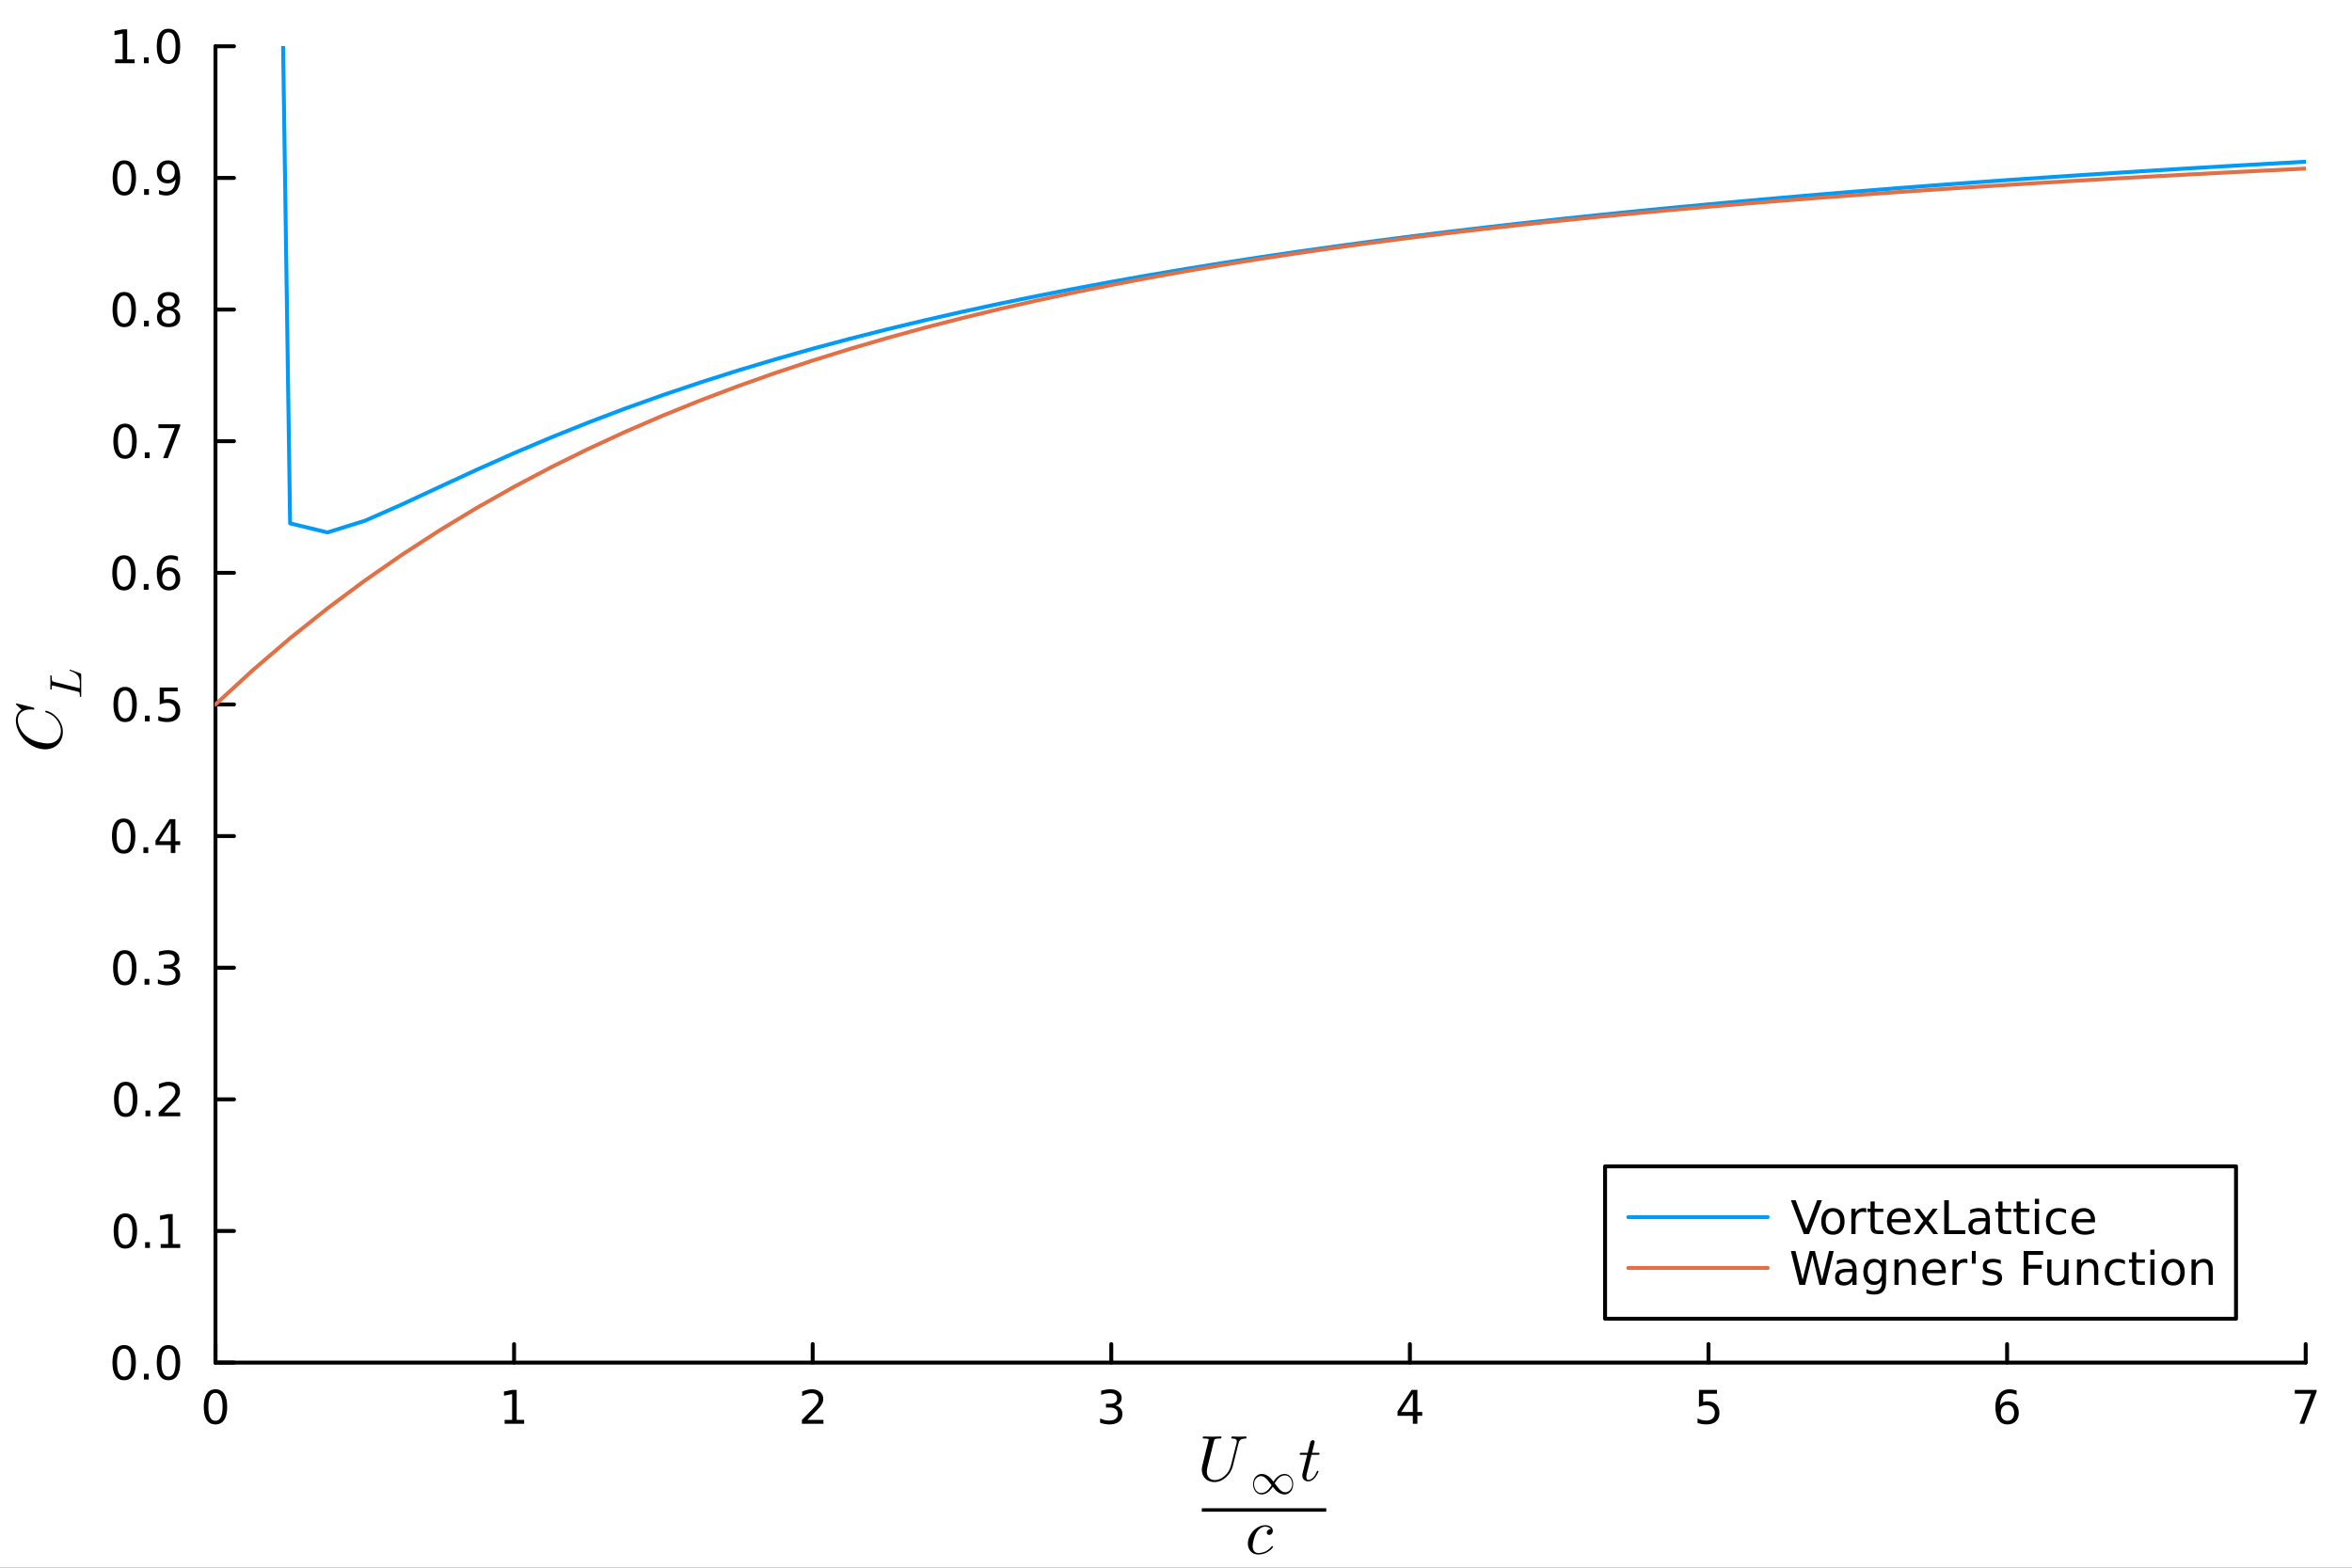 <?xml version="1.0" encoding="utf-8"?>
<svg xmlns="http://www.w3.org/2000/svg" xmlns:xlink="http://www.w3.org/1999/xlink" width="600" height="400" viewBox="0 0 2400 1600">
<rect x="0" y="0" width="2400" height="1600" fill="#333333" stroke="none"/>
<defs>
  <clipPath id="clip770">
    <rect x="0" y="0" width="2400" height="1600"/>
  </clipPath>
</defs>
<path clip-path="url(#clip770)" d="M0 1600 L2400 1600 L2400 0 L0 0  Z" fill="#ffffff" fill-rule="evenodd" fill-opacity="1"/>
<defs>
  <clipPath id="clip771">
    <rect x="480" y="0" width="1681" height="1600"/>
  </clipPath>
</defs>
<path clip-path="url(#clip770)" d="M219.866 1390.7 L2352.76 1390.7 L2352.76 47.244 L219.866 47.244  Z" fill="#ffffff" fill-rule="evenodd" fill-opacity="1"/>
<defs>
  <clipPath id="clip772">
    <rect x="219" y="47" width="2134" height="1344"/>
  </clipPath>
</defs>
<polyline clip-path="url(#clip770)" style="stroke:#000000; stroke-linecap:round; stroke-linejoin:round; stroke-width:4; stroke-opacity:1; fill:none" points="219.866,1390.7 2352.76,1390.7 "/>
<polyline clip-path="url(#clip770)" style="stroke:#000000; stroke-linecap:round; stroke-linejoin:round; stroke-width:4; stroke-opacity:1; fill:none" points="219.866,1390.7 219.866,1371.81 "/>
<polyline clip-path="url(#clip770)" style="stroke:#000000; stroke-linecap:round; stroke-linejoin:round; stroke-width:4; stroke-opacity:1; fill:none" points="524.565,1390.7 524.565,1371.81 "/>
<polyline clip-path="url(#clip770)" style="stroke:#000000; stroke-linecap:round; stroke-linejoin:round; stroke-width:4; stroke-opacity:1; fill:none" points="829.263,1390.7 829.263,1371.81 "/>
<polyline clip-path="url(#clip770)" style="stroke:#000000; stroke-linecap:round; stroke-linejoin:round; stroke-width:4; stroke-opacity:1; fill:none" points="1133.96,1390.7 1133.96,1371.81 "/>
<polyline clip-path="url(#clip770)" style="stroke:#000000; stroke-linecap:round; stroke-linejoin:round; stroke-width:4; stroke-opacity:1; fill:none" points="1438.66,1390.7 1438.66,1371.81 "/>
<polyline clip-path="url(#clip770)" style="stroke:#000000; stroke-linecap:round; stroke-linejoin:round; stroke-width:4; stroke-opacity:1; fill:none" points="1743.36,1390.7 1743.36,1371.81 "/>
<polyline clip-path="url(#clip770)" style="stroke:#000000; stroke-linecap:round; stroke-linejoin:round; stroke-width:4; stroke-opacity:1; fill:none" points="2048.06,1390.7 2048.06,1371.81 "/>
<polyline clip-path="url(#clip770)" style="stroke:#000000; stroke-linecap:round; stroke-linejoin:round; stroke-width:4; stroke-opacity:1; fill:none" points="2352.76,1390.7 2352.76,1371.81 "/>
<path clip-path="url(#clip770)" d="M219.866 1421.62 Q216.255 1421.62 214.426 1425.19 Q212.621 1428.73 212.621 1435.86 Q212.621 1442.97 214.426 1446.53 Q216.255 1450.07 219.866 1450.07 Q223.501 1450.07 225.306 1446.53 Q227.135 1442.97 227.135 1435.86 Q227.135 1428.73 225.306 1425.19 Q223.501 1421.62 219.866 1421.62 M219.866 1417.92 Q225.676 1417.92 228.732 1422.53 Q231.811 1427.11 231.811 1435.86 Q231.811 1444.59 228.732 1449.19 Q225.676 1453.78 219.866 1453.78 Q214.056 1453.78 210.977 1449.19 Q207.922 1444.59 207.922 1435.86 Q207.922 1427.11 210.977 1422.53 Q214.056 1417.92 219.866 1417.92 Z" fill="#000000" fill-rule="nonzero" fill-opacity="1" /><path clip-path="url(#clip770)" d="M514.947 1449.17 L522.586 1449.17 L522.586 1422.8 L514.275 1424.47 L514.275 1420.21 L522.539 1418.54 L527.215 1418.54 L527.215 1449.17 L534.854 1449.17 L534.854 1453.1 L514.947 1453.1 L514.947 1449.17 Z" fill="#000000" fill-rule="nonzero" fill-opacity="1" /><path clip-path="url(#clip770)" d="M823.916 1449.17 L840.235 1449.17 L840.235 1453.1 L818.291 1453.1 L818.291 1449.17 Q820.953 1446.41 825.536 1441.78 Q830.143 1437.13 831.323 1435.79 Q833.569 1433.27 834.448 1431.53 Q835.351 1429.77 835.351 1428.08 Q835.351 1425.33 833.407 1423.59 Q831.486 1421.85 828.384 1421.85 Q826.185 1421.85 823.731 1422.62 Q821.3 1423.38 818.523 1424.93 L818.523 1420.21 Q821.347 1419.08 823.8 1418.5 Q826.254 1417.92 828.291 1417.92 Q833.661 1417.92 836.856 1420.6 Q840.05 1423.29 840.05 1427.78 Q840.05 1429.91 839.24 1431.83 Q838.453 1433.73 836.347 1436.32 Q835.768 1436.99 832.666 1440.21 Q829.564 1443.41 823.916 1449.17 Z" fill="#000000" fill-rule="nonzero" fill-opacity="1" /><path clip-path="url(#clip770)" d="M1138.21 1434.47 Q1141.57 1435.19 1143.44 1437.46 Q1145.34 1439.72 1145.34 1443.06 Q1145.34 1448.17 1141.82 1450.97 Q1138.3 1453.78 1131.82 1453.78 Q1129.64 1453.78 1127.33 1453.34 Q1125.04 1452.92 1122.58 1452.06 L1122.58 1447.55 Q1124.53 1448.68 1126.84 1449.26 Q1129.16 1449.84 1131.68 1449.84 Q1136.08 1449.84 1138.37 1448.1 Q1140.69 1446.37 1140.69 1443.06 Q1140.69 1440 1138.53 1438.29 Q1136.4 1436.55 1132.58 1436.55 L1128.56 1436.55 L1128.56 1432.71 L1132.77 1432.71 Q1136.22 1432.71 1138.05 1431.35 Q1139.88 1429.96 1139.88 1427.36 Q1139.88 1424.7 1137.98 1423.29 Q1136.1 1421.85 1132.58 1421.85 Q1130.66 1421.85 1128.46 1422.27 Q1126.27 1422.69 1123.63 1423.57 L1123.63 1419.4 Q1126.29 1418.66 1128.6 1418.29 Q1130.94 1417.92 1133 1417.92 Q1138.33 1417.92 1141.43 1420.35 Q1144.53 1422.76 1144.53 1426.88 Q1144.53 1429.75 1142.89 1431.74 Q1141.24 1433.71 1138.21 1434.47 Z" fill="#000000" fill-rule="nonzero" fill-opacity="1" /><path clip-path="url(#clip770)" d="M1441.67 1422.62 L1429.86 1441.07 L1441.67 1441.07 L1441.67 1422.62 M1440.44 1418.54 L1446.32 1418.54 L1446.32 1441.07 L1451.25 1441.07 L1451.25 1444.96 L1446.32 1444.96 L1446.32 1453.1 L1441.67 1453.1 L1441.67 1444.96 L1426.07 1444.96 L1426.07 1440.44 L1440.44 1418.54 Z" fill="#000000" fill-rule="nonzero" fill-opacity="1" /><path clip-path="url(#clip770)" d="M1733.64 1418.54 L1751.99 1418.54 L1751.99 1422.48 L1737.92 1422.48 L1737.92 1430.95 Q1738.94 1430.6 1739.96 1430.44 Q1740.97 1430.26 1741.99 1430.26 Q1747.78 1430.26 1751.16 1433.43 Q1754.54 1436.6 1754.54 1442.02 Q1754.54 1447.59 1751.07 1450.7 Q1747.59 1453.78 1741.28 1453.78 Q1739.1 1453.78 1736.83 1453.41 Q1734.59 1453.03 1732.18 1452.29 L1732.18 1447.59 Q1734.26 1448.73 1736.48 1449.28 Q1738.71 1449.84 1741.18 1449.84 Q1745.19 1449.84 1747.53 1447.73 Q1749.86 1445.63 1749.86 1442.02 Q1749.86 1438.41 1747.53 1436.3 Q1745.19 1434.19 1741.18 1434.19 Q1739.31 1434.19 1737.43 1434.61 Q1735.58 1435.03 1733.64 1435.91 L1733.64 1418.54 Z" fill="#000000" fill-rule="nonzero" fill-opacity="1" /><path clip-path="url(#clip770)" d="M2048.46 1433.96 Q2045.31 1433.96 2043.46 1436.11 Q2041.63 1438.27 2041.63 1442.02 Q2041.63 1445.74 2043.46 1447.92 Q2045.31 1450.07 2048.46 1450.07 Q2051.61 1450.07 2053.44 1447.92 Q2055.29 1445.74 2055.29 1442.02 Q2055.29 1438.27 2053.44 1436.11 Q2051.61 1433.96 2048.46 1433.96 M2057.74 1419.31 L2057.74 1423.57 Q2055.99 1422.73 2054.18 1422.29 Q2052.4 1421.85 2050.64 1421.85 Q2046.01 1421.85 2043.56 1424.98 Q2041.12 1428.1 2040.78 1434.42 Q2042.14 1432.41 2044.2 1431.35 Q2046.26 1430.26 2048.74 1430.26 Q2053.95 1430.26 2056.96 1433.43 Q2059.99 1436.58 2059.99 1442.02 Q2059.99 1447.34 2056.84 1450.56 Q2053.69 1453.78 2048.46 1453.78 Q2042.47 1453.78 2039.3 1449.19 Q2036.12 1444.59 2036.12 1435.86 Q2036.12 1427.66 2040.01 1422.8 Q2043.9 1417.92 2050.45 1417.92 Q2052.21 1417.92 2053.99 1418.27 Q2055.8 1418.61 2057.74 1419.31 Z" fill="#000000" fill-rule="nonzero" fill-opacity="1" /><path clip-path="url(#clip770)" d="M2341.64 1418.54 L2363.87 1418.54 L2363.87 1420.53 L2351.32 1453.1 L2346.44 1453.1 L2358.24 1422.48 L2341.64 1422.48 L2341.64 1418.54 Z" fill="#000000" fill-rule="nonzero" fill-opacity="1" /><path clip-path="url(#clip770)" d="M1272.03 1466.85 Q1272.03 1468.18 1270.94 1468.18 Q1269.01 1468.24 1267.69 1468.63 Q1266.37 1468.98 1265.59 1469.69 Q1264.85 1470.4 1264.43 1471.17 Q1264.05 1471.91 1263.79 1473.04 L1257.93 1496.45 Q1256.25 1503.05 1250.84 1507.85 Q1245.43 1512.62 1239.28 1512.62 Q1235.77 1512.62 1232.84 1511.17 Q1229.94 1509.72 1228.14 1506.79 Q1226.33 1503.86 1226.33 1499.96 Q1226.33 1498.09 1226.82 1496.13 L1230.81 1479.83 L1232.29 1474.04 Q1233.39 1469.75 1233.39 1469.37 Q1233.39 1468.75 1233 1468.59 Q1232.65 1468.4 1231.62 1468.3 L1229.1 1468.18 Q1228.33 1468.18 1228.01 1468.14 Q1227.72 1468.11 1227.49 1467.95 Q1227.27 1467.79 1227.27 1467.43 Q1227.27 1466.98 1227.36 1466.69 Q1227.49 1466.37 1227.72 1466.27 Q1227.94 1466.18 1228.11 1466.15 Q1228.27 1466.11 1228.52 1466.11 L1237.03 1466.31 L1245.46 1466.11 Q1246.4 1466.11 1246.4 1466.85 Q1246.4 1467.79 1245.98 1467.98 Q1245.56 1468.18 1244.14 1468.18 Q1241.73 1468.18 1240.63 1468.5 Q1239.57 1468.79 1239.25 1469.3 Q1238.96 1469.79 1238.6 1471.2 L1232.2 1496.87 Q1231.87 1498.16 1231.68 1499.45 Q1231.52 1500.7 1231.52 1501.35 L1231.49 1501.99 Q1231.49 1506.08 1233.74 1508.34 Q1236.03 1510.59 1239.54 1510.59 Q1244.69 1510.59 1249.49 1506.5 Q1254.32 1502.41 1255.96 1496 L1261.89 1472.46 Q1262.08 1471.88 1262.08 1471.07 Q1262.08 1469.79 1261.12 1469.01 Q1260.18 1468.21 1257.61 1468.18 Q1256.41 1468.18 1256.41 1467.43 Q1256.41 1466.82 1256.64 1466.53 Q1256.9 1466.21 1257.09 1466.18 Q1257.32 1466.11 1257.61 1466.11 Q1258.7 1466.11 1261.02 1466.21 Q1263.34 1466.31 1264.47 1466.31 Q1265.59 1466.31 1267.85 1466.21 Q1270.1 1466.11 1271.2 1466.11 Q1271.58 1466.11 1271.78 1466.31 Q1272 1466.47 1272.03 1466.66 L1272.03 1466.85 Z" fill="#000000" fill-rule="nonzero" fill-opacity="1" /><path clip-path="url(#clip770)" d="M1319.58 1514.77 Q1319.58 1517.52 1318.5 1519.91 Q1317.44 1522.28 1315.36 1523.77 Q1313.31 1525.25 1310.72 1525.25 Q1306.71 1525.25 1302.87 1522.05 Q1302.11 1521.4 1301.57 1520.79 Q1301.03 1520.18 1298.73 1517.39 Q1298.34 1518.04 1297.94 1518.65 Q1297.53 1519.23 1296.38 1520.56 Q1295.23 1521.89 1294.04 1522.82 Q1292.87 1523.74 1291.04 1524.51 Q1289.24 1525.25 1287.36 1525.25 Q1285.38 1525.25 1283.69 1524.35 Q1282.02 1523.43 1280.92 1521.96 Q1279.83 1520.47 1279.23 1518.63 Q1278.64 1516.75 1278.64 1514.82 Q1278.64 1512.07 1279.7 1509.7 Q1280.78 1507.31 1282.83 1505.82 Q1284.91 1504.33 1287.5 1504.33 Q1291.54 1504.33 1295.35 1507.51 Q1296.11 1508.16 1296.65 1508.77 Q1297.19 1509.38 1299.49 1512.18 Q1299.79 1511.68 1300.1 1511.23 Q1300.42 1510.76 1301.21 1509.72 Q1302 1508.68 1302.92 1507.85 Q1303.87 1507.02 1305.06 1506.16 Q1306.26 1505.3 1307.77 1504.83 Q1309.28 1504.33 1310.86 1504.33 Q1312.84 1504.33 1314.51 1505.26 Q1316.2 1506.16 1317.28 1507.65 Q1318.39 1509.11 1318.97 1510.98 Q1319.58 1512.83 1319.58 1514.77 M1318.57 1514.77 Q1318.57 1513.17 1318.09 1511.61 Q1317.62 1510.06 1316.72 1508.75 Q1315.84 1507.42 1314.39 1506.61 Q1312.95 1505.8 1311.19 1505.8 Q1309.35 1505.8 1307.63 1506.59 Q1305.94 1507.35 1304.61 1508.66 Q1303.3 1509.97 1302.4 1511.19 Q1301.5 1512.4 1300.71 1513.8 Q1301.12 1514.3 1302.85 1516.6 Q1304.61 1518.9 1305.35 1519.71 Q1308.4 1523.02 1311.46 1523.02 Q1314.39 1523.02 1316.47 1520.63 Q1318.57 1518.22 1318.57 1514.77 M1297.51 1515.78 Q1297.13 1515.31 1295.35 1513.01 Q1293.59 1510.69 1292.84 1509.88 Q1289.78 1506.54 1286.76 1506.54 Q1283.83 1506.54 1281.73 1508.95 Q1279.65 1511.37 1279.65 1514.82 Q1279.65 1516.42 1280.13 1517.97 Q1280.6 1519.53 1281.48 1520.83 Q1282.38 1522.14 1283.83 1522.95 Q1285.27 1523.77 1287.03 1523.77 Q1288.51 1523.77 1289.93 1523.22 Q1291.38 1522.68 1292.46 1521.87 Q1293.54 1521.06 1294.56 1519.93 Q1295.57 1518.81 1296.22 1517.84 Q1296.9 1516.87 1297.51 1515.78 Z" fill="#000000" fill-rule="nonzero" fill-opacity="1" /><path clip-path="url(#clip770)" d="M1346.48 1483.47 Q1346.48 1484.37 1346.06 1484.6 Q1345.65 1484.79 1344.49 1484.79 L1338.3 1484.79 L1333.41 1504.25 Q1333.02 1505.95 1333.02 1507.4 Q1333.02 1509.01 1333.5 1509.72 Q1334.02 1510.43 1335.08 1510.43 Q1337.18 1510.43 1339.43 1508.53 Q1341.72 1506.63 1343.65 1501.99 Q1343.91 1501.38 1344.04 1501.25 Q1344.2 1501.09 1344.61 1501.09 Q1345.42 1501.09 1345.42 1501.73 Q1345.42 1501.96 1344.97 1502.99 Q1344.55 1504.02 1343.62 1505.53 Q1342.71 1507.05 1341.52 1508.46 Q1340.36 1509.88 1338.59 1510.91 Q1336.82 1511.91 1334.92 1511.91 Q1332.25 1511.91 1330.54 1510.2 Q1328.87 1508.5 1328.87 1505.82 Q1328.87 1504.95 1329.54 1502.18 Q1330.22 1499.38 1333.89 1484.79 L1328.06 1484.79 Q1327.26 1484.79 1326.93 1484.76 Q1326.64 1484.73 1326.42 1484.57 Q1326.23 1484.37 1326.23 1483.99 Q1326.23 1483.38 1326.48 1483.12 Q1326.74 1482.83 1327.06 1482.8 Q1327.42 1482.73 1328.22 1482.73 L1334.41 1482.73 L1336.98 1472.27 Q1337.24 1471.23 1337.88 1470.65 Q1338.56 1470.04 1338.95 1469.98 Q1339.33 1469.88 1339.62 1469.88 Q1340.49 1469.88 1341.01 1470.37 Q1341.52 1470.82 1341.52 1471.65 Q1341.52 1472.1 1338.82 1482.73 L1344.61 1482.73 Q1345.36 1482.73 1345.65 1482.76 Q1345.97 1482.8 1346.23 1482.96 Q1346.48 1483.12 1346.48 1483.47 Z" fill="#000000" fill-rule="nonzero" fill-opacity="1" /><path clip-path="url(#clip770)" d="M1226.33 1542.85 L1353.33 1542.85 L1353.33 1539.33 L1226.33 1539.33  Z" fill="#000000" fill-rule="evenodd" fill-opacity="1"/>
<path clip-path="url(#clip770)" d="M1298.74 1578.17 Q1299 1578.46 1299 1578.75 Q1299 1579.04 1298.36 1579.88 Q1297.75 1580.72 1296.43 1581.84 Q1295.11 1582.97 1293.4 1584.03 Q1291.69 1585.1 1289.18 1585.8 Q1286.67 1586.54 1284.03 1586.54 Q1279.1 1586.54 1276.2 1583.29 Q1273.33 1580.04 1273.33 1575.37 Q1273.33 1570.83 1275.88 1566.48 Q1278.42 1562.1 1282.55 1559.4 Q1286.67 1556.66 1291.02 1556.66 Q1294.46 1556.66 1296.62 1558.27 Q1298.78 1559.88 1298.78 1562.33 Q1298.78 1564.23 1297.68 1565.39 Q1296.59 1566.54 1295.11 1566.54 Q1294.07 1566.54 1293.37 1565.97 Q1292.66 1565.35 1292.66 1564.23 Q1292.66 1562.78 1293.85 1561.65 Q1294.3 1561.2 1294.82 1561.01 Q1295.36 1560.78 1295.69 1560.78 Q1296.01 1560.75 1296.75 1560.75 Q1296.07 1559.49 1294.46 1558.82 Q1292.88 1558.11 1291.08 1558.11 Q1288.41 1558.11 1285.86 1559.97 Q1283.32 1561.81 1281.77 1564.71 Q1280.23 1567.54 1279.23 1571.57 Q1278.23 1575.56 1278.23 1577.88 Q1278.23 1581.07 1279.71 1583.07 Q1281.19 1585.06 1284.16 1585.06 Q1284.74 1585.06 1285.35 1585.03 Q1285.99 1585 1287.6 1584.64 Q1289.24 1584.29 1290.69 1583.68 Q1292.14 1583.07 1293.98 1581.75 Q1295.85 1580.39 1297.33 1578.56 Q1297.84 1577.88 1298.2 1577.88 Q1298.49 1577.88 1298.74 1578.17 Z" fill="#000000" fill-rule="nonzero" fill-opacity="1" /><polyline clip-path="url(#clip770)" style="stroke:#000000; stroke-linecap:round; stroke-linejoin:round; stroke-width:4; stroke-opacity:1; fill:none" points="219.866,1390.7 219.866,47.244 "/>
<polyline clip-path="url(#clip770)" style="stroke:#000000; stroke-linecap:round; stroke-linejoin:round; stroke-width:4; stroke-opacity:1; fill:none" points="219.866,1390.7 238.764,1390.7 "/>
<polyline clip-path="url(#clip770)" style="stroke:#000000; stroke-linecap:round; stroke-linejoin:round; stroke-width:4; stroke-opacity:1; fill:none" points="219.866,1256.36 238.764,1256.36 "/>
<polyline clip-path="url(#clip770)" style="stroke:#000000; stroke-linecap:round; stroke-linejoin:round; stroke-width:4; stroke-opacity:1; fill:none" points="219.866,1122.01 238.764,1122.01 "/>
<polyline clip-path="url(#clip770)" style="stroke:#000000; stroke-linecap:round; stroke-linejoin:round; stroke-width:4; stroke-opacity:1; fill:none" points="219.866,987.666 238.764,987.666 "/>
<polyline clip-path="url(#clip770)" style="stroke:#000000; stroke-linecap:round; stroke-linejoin:round; stroke-width:4; stroke-opacity:1; fill:none" points="219.866,853.32 238.764,853.32 "/>
<polyline clip-path="url(#clip770)" style="stroke:#000000; stroke-linecap:round; stroke-linejoin:round; stroke-width:4; stroke-opacity:1; fill:none" points="219.866,718.974 238.764,718.974 "/>
<polyline clip-path="url(#clip770)" style="stroke:#000000; stroke-linecap:round; stroke-linejoin:round; stroke-width:4; stroke-opacity:1; fill:none" points="219.866,584.628 238.764,584.628 "/>
<polyline clip-path="url(#clip770)" style="stroke:#000000; stroke-linecap:round; stroke-linejoin:round; stroke-width:4; stroke-opacity:1; fill:none" points="219.866,450.282 238.764,450.282 "/>
<polyline clip-path="url(#clip770)" style="stroke:#000000; stroke-linecap:round; stroke-linejoin:round; stroke-width:4; stroke-opacity:1; fill:none" points="219.866,315.936 238.764,315.936 "/>
<polyline clip-path="url(#clip770)" style="stroke:#000000; stroke-linecap:round; stroke-linejoin:round; stroke-width:4; stroke-opacity:1; fill:none" points="219.866,181.59 238.764,181.59 "/>
<polyline clip-path="url(#clip770)" style="stroke:#000000; stroke-linecap:round; stroke-linejoin:round; stroke-width:4; stroke-opacity:1; fill:none" points="219.866,47.244 238.764,47.244 "/>
<path clip-path="url(#clip770)" d="M126.691 1376.5 Q123.08 1376.5 121.251 1380.07 Q119.445 1383.61 119.445 1390.74 Q119.445 1397.85 121.251 1401.41 Q123.08 1404.95 126.691 1404.95 Q130.325 1404.95 132.13 1401.41 Q133.959 1397.85 133.959 1390.74 Q133.959 1383.61 132.13 1380.07 Q130.325 1376.5 126.691 1376.5 M126.691 1372.8 Q132.501 1372.8 135.556 1377.41 Q138.635 1381.99 138.635 1390.74 Q138.635 1399.47 135.556 1404.07 Q132.501 1408.66 126.691 1408.66 Q120.88 1408.66 117.802 1404.07 Q114.746 1399.47 114.746 1390.74 Q114.746 1381.99 117.802 1377.41 Q120.88 1372.8 126.691 1372.8 Z" fill="#000000" fill-rule="nonzero" fill-opacity="1" /><path clip-path="url(#clip770)" d="M146.853 1402.1 L151.737 1402.1 L151.737 1407.98 L146.853 1407.98 L146.853 1402.1 Z" fill="#000000" fill-rule="nonzero" fill-opacity="1" /><path clip-path="url(#clip770)" d="M171.922 1376.5 Q168.311 1376.5 166.482 1380.07 Q164.677 1383.61 164.677 1390.74 Q164.677 1397.85 166.482 1401.41 Q168.311 1404.95 171.922 1404.95 Q175.556 1404.95 177.362 1401.41 Q179.19 1397.85 179.19 1390.74 Q179.19 1383.61 177.362 1380.07 Q175.556 1376.5 171.922 1376.5 M171.922 1372.8 Q177.732 1372.8 180.788 1377.41 Q183.866 1381.99 183.866 1390.74 Q183.866 1399.47 180.788 1404.07 Q177.732 1408.66 171.922 1408.66 Q166.112 1408.66 163.033 1404.07 Q159.978 1399.47 159.978 1390.74 Q159.978 1381.99 163.033 1377.41 Q166.112 1372.8 171.922 1372.8 Z" fill="#000000" fill-rule="nonzero" fill-opacity="1" /><path clip-path="url(#clip770)" d="M127.917 1242.16 Q124.306 1242.16 122.478 1245.72 Q120.672 1249.26 120.672 1256.39 Q120.672 1263.5 122.478 1267.06 Q124.306 1270.61 127.917 1270.61 Q131.552 1270.61 133.357 1267.06 Q135.186 1263.5 135.186 1256.39 Q135.186 1249.26 133.357 1245.72 Q131.552 1242.16 127.917 1242.16 M127.917 1238.45 Q133.728 1238.45 136.783 1243.06 Q139.862 1247.64 139.862 1256.39 Q139.862 1265.12 136.783 1269.73 Q133.728 1274.31 127.917 1274.31 Q122.107 1274.31 119.029 1269.73 Q115.973 1265.12 115.973 1256.39 Q115.973 1247.64 119.029 1243.06 Q122.107 1238.45 127.917 1238.45 Z" fill="#000000" fill-rule="nonzero" fill-opacity="1" /><path clip-path="url(#clip770)" d="M148.079 1267.76 L152.964 1267.76 L152.964 1273.64 L148.079 1273.64 L148.079 1267.76 Z" fill="#000000" fill-rule="nonzero" fill-opacity="1" /><path clip-path="url(#clip770)" d="M163.959 1269.7 L171.598 1269.7 L171.598 1243.34 L163.288 1245 L163.288 1240.74 L171.552 1239.08 L176.227 1239.08 L176.227 1269.7 L183.866 1269.7 L183.866 1273.64 L163.959 1273.64 L163.959 1269.7 Z" fill="#000000" fill-rule="nonzero" fill-opacity="1" /><path clip-path="url(#clip770)" d="M128.288 1107.81 Q124.677 1107.81 122.848 1111.38 Q121.043 1114.92 121.043 1122.05 Q121.043 1129.15 122.848 1132.72 Q124.677 1136.26 128.288 1136.26 Q131.922 1136.26 133.728 1132.72 Q135.556 1129.15 135.556 1122.05 Q135.556 1114.92 133.728 1111.38 Q131.922 1107.81 128.288 1107.81 M128.288 1104.11 Q134.098 1104.11 137.154 1108.71 Q140.232 1113.3 140.232 1122.05 Q140.232 1130.77 137.154 1135.38 Q134.098 1139.96 128.288 1139.96 Q122.478 1139.96 119.399 1135.38 Q116.343 1130.77 116.343 1122.05 Q116.343 1113.3 119.399 1108.71 Q122.478 1104.11 128.288 1104.11 Z" fill="#000000" fill-rule="nonzero" fill-opacity="1" /><path clip-path="url(#clip770)" d="M148.45 1133.41 L153.334 1133.41 L153.334 1139.29 L148.45 1139.29 L148.45 1133.41 Z" fill="#000000" fill-rule="nonzero" fill-opacity="1" /><path clip-path="url(#clip770)" d="M167.547 1135.36 L183.866 1135.36 L183.866 1139.29 L161.922 1139.29 L161.922 1135.36 Q164.584 1132.6 169.167 1127.97 Q173.774 1123.32 174.954 1121.98 Q177.2 1119.45 178.079 1117.72 Q178.982 1115.96 178.982 1114.27 Q178.982 1111.51 177.038 1109.78 Q175.116 1108.04 172.014 1108.04 Q169.815 1108.04 167.362 1108.81 Q164.931 1109.57 162.153 1111.12 L162.153 1106.4 Q164.977 1105.26 167.431 1104.69 Q169.885 1104.11 171.922 1104.11 Q177.292 1104.11 180.487 1106.79 Q183.681 1109.48 183.681 1113.97 Q183.681 1116.1 182.871 1118.02 Q182.084 1119.92 179.977 1122.51 Q179.399 1123.18 176.297 1126.4 Q173.195 1129.59 167.547 1135.36 Z" fill="#000000" fill-rule="nonzero" fill-opacity="1" /><path clip-path="url(#clip770)" d="M127.339 973.465 Q123.728 973.465 121.899 977.03 Q120.093 980.571 120.093 987.701 Q120.093 994.807 121.899 998.372 Q123.728 1001.91 127.339 1001.91 Q130.973 1001.91 132.779 998.372 Q134.607 994.807 134.607 987.701 Q134.607 980.571 132.779 977.03 Q130.973 973.465 127.339 973.465 M127.339 969.761 Q133.149 969.761 136.204 974.368 Q139.283 978.951 139.283 987.701 Q139.283 996.428 136.204 1001.03 Q133.149 1005.62 127.339 1005.62 Q121.529 1005.62 118.45 1001.03 Q115.394 996.428 115.394 987.701 Q115.394 978.951 118.45 974.368 Q121.529 969.761 127.339 969.761 Z" fill="#000000" fill-rule="nonzero" fill-opacity="1" /><path clip-path="url(#clip770)" d="M147.501 999.067 L152.385 999.067 L152.385 1004.95 L147.501 1004.95 L147.501 999.067 Z" fill="#000000" fill-rule="nonzero" fill-opacity="1" /><path clip-path="url(#clip770)" d="M176.737 986.312 Q180.093 987.03 181.968 989.298 Q183.866 991.567 183.866 994.9 Q183.866 1000.02 180.348 1002.82 Q176.829 1005.62 170.348 1005.62 Q168.172 1005.62 165.857 1005.18 Q163.565 1004.76 161.112 1003.9 L161.112 999.391 Q163.056 1000.52 165.371 1001.1 Q167.686 1001.68 170.209 1001.68 Q174.607 1001.68 176.899 999.946 Q179.214 998.21 179.214 994.9 Q179.214 991.844 177.061 990.131 Q174.931 988.395 171.112 988.395 L167.084 988.395 L167.084 984.553 L171.297 984.553 Q174.746 984.553 176.575 983.187 Q178.403 981.798 178.403 979.206 Q178.403 976.544 176.505 975.132 Q174.63 973.696 171.112 973.696 Q169.19 973.696 166.991 974.113 Q164.792 974.53 162.153 975.409 L162.153 971.243 Q164.815 970.502 167.13 970.132 Q169.468 969.761 171.528 969.761 Q176.852 969.761 179.954 972.192 Q183.056 974.599 183.056 978.719 Q183.056 981.59 181.413 983.581 Q179.769 985.548 176.737 986.312 Z" fill="#000000" fill-rule="nonzero" fill-opacity="1" /><path clip-path="url(#clip770)" d="M126.205 839.119 Q122.593 839.119 120.765 842.684 Q118.959 846.225 118.959 853.355 Q118.959 860.461 120.765 864.026 Q122.593 867.568 126.205 867.568 Q129.839 867.568 131.644 864.026 Q133.473 860.461 133.473 853.355 Q133.473 846.225 131.644 842.684 Q129.839 839.119 126.205 839.119 M126.205 835.415 Q132.015 835.415 135.07 840.022 Q138.149 844.605 138.149 853.355 Q138.149 862.082 135.07 866.688 Q132.015 871.271 126.205 871.271 Q120.394 871.271 117.316 866.688 Q114.26 862.082 114.26 853.355 Q114.26 844.605 117.316 840.022 Q120.394 835.415 126.205 835.415 Z" fill="#000000" fill-rule="nonzero" fill-opacity="1" /><path clip-path="url(#clip770)" d="M146.366 864.721 L151.251 864.721 L151.251 870.6 L146.366 870.6 L146.366 864.721 Z" fill="#000000" fill-rule="nonzero" fill-opacity="1" /><path clip-path="url(#clip770)" d="M174.283 840.114 L162.477 858.563 L174.283 858.563 L174.283 840.114 M173.056 836.04 L178.936 836.04 L178.936 858.563 L183.866 858.563 L183.866 862.452 L178.936 862.452 L178.936 870.6 L174.283 870.6 L174.283 862.452 L158.681 862.452 L158.681 857.938 L173.056 836.04 Z" fill="#000000" fill-rule="nonzero" fill-opacity="1" /><path clip-path="url(#clip770)" d="M127.686 704.773 Q124.075 704.773 122.246 708.338 Q120.441 711.879 120.441 719.009 Q120.441 726.115 122.246 729.68 Q124.075 733.222 127.686 733.222 Q131.32 733.222 133.126 729.68 Q134.954 726.115 134.954 719.009 Q134.954 711.879 133.126 708.338 Q131.32 704.773 127.686 704.773 M127.686 701.069 Q133.496 701.069 136.552 705.676 Q139.63 710.259 139.63 719.009 Q139.63 727.736 136.552 732.342 Q133.496 736.925 127.686 736.925 Q121.876 736.925 118.797 732.342 Q115.742 727.736 115.742 719.009 Q115.742 710.259 118.797 705.676 Q121.876 701.069 127.686 701.069 Z" fill="#000000" fill-rule="nonzero" fill-opacity="1" /><path clip-path="url(#clip770)" d="M147.848 730.375 L152.732 730.375 L152.732 736.254 L147.848 736.254 L147.848 730.375 Z" fill="#000000" fill-rule="nonzero" fill-opacity="1" /><path clip-path="url(#clip770)" d="M162.964 701.694 L181.32 701.694 L181.32 705.629 L167.246 705.629 L167.246 714.101 Q168.264 713.754 169.283 713.592 Q170.302 713.407 171.32 713.407 Q177.107 713.407 180.487 716.578 Q183.866 719.75 183.866 725.166 Q183.866 730.745 180.394 733.847 Q176.922 736.925 170.602 736.925 Q168.427 736.925 166.158 736.555 Q163.913 736.185 161.505 735.444 L161.505 730.745 Q163.589 731.879 165.811 732.435 Q168.033 732.99 170.51 732.99 Q174.514 732.99 176.852 730.884 Q179.19 728.777 179.19 725.166 Q179.19 721.555 176.852 719.449 Q174.514 717.342 170.51 717.342 Q168.635 717.342 166.76 717.759 Q164.908 718.176 162.964 719.055 L162.964 701.694 Z" fill="#000000" fill-rule="nonzero" fill-opacity="1" /><path clip-path="url(#clip770)" d="M126.529 570.427 Q122.918 570.427 121.089 573.992 Q119.283 577.533 119.283 584.663 Q119.283 591.769 121.089 595.334 Q122.918 598.876 126.529 598.876 Q130.163 598.876 131.968 595.334 Q133.797 591.769 133.797 584.663 Q133.797 577.533 131.968 573.992 Q130.163 570.427 126.529 570.427 M126.529 566.723 Q132.339 566.723 135.394 571.33 Q138.473 575.913 138.473 584.663 Q138.473 593.39 135.394 597.996 Q132.339 602.579 126.529 602.579 Q120.718 602.579 117.64 597.996 Q114.584 593.39 114.584 584.663 Q114.584 575.913 117.64 571.33 Q120.718 566.723 126.529 566.723 Z" fill="#000000" fill-rule="nonzero" fill-opacity="1" /><path clip-path="url(#clip770)" d="M146.691 596.029 L151.575 596.029 L151.575 601.908 L146.691 601.908 L146.691 596.029 Z" fill="#000000" fill-rule="nonzero" fill-opacity="1" /><path clip-path="url(#clip770)" d="M172.339 582.765 Q169.19 582.765 167.339 584.917 Q165.51 587.07 165.51 590.82 Q165.51 594.547 167.339 596.723 Q169.19 598.876 172.339 598.876 Q175.487 598.876 177.315 596.723 Q179.167 594.547 179.167 590.82 Q179.167 587.07 177.315 584.917 Q175.487 582.765 172.339 582.765 M181.621 568.112 L181.621 572.371 Q179.862 571.538 178.056 571.098 Q176.274 570.658 174.514 570.658 Q169.885 570.658 167.431 573.783 Q165.001 576.908 164.653 583.228 Q166.019 581.214 168.079 580.149 Q170.139 579.061 172.616 579.061 Q177.825 579.061 180.834 582.232 Q183.866 585.38 183.866 590.82 Q183.866 596.144 180.718 599.362 Q177.57 602.579 172.339 602.579 Q166.343 602.579 163.172 597.996 Q160.001 593.39 160.001 584.663 Q160.001 576.468 163.89 571.607 Q167.778 566.723 174.329 566.723 Q176.089 566.723 177.871 567.07 Q179.676 567.418 181.621 568.112 Z" fill="#000000" fill-rule="nonzero" fill-opacity="1" /><path clip-path="url(#clip770)" d="M127.593 436.081 Q123.982 436.081 122.154 439.646 Q120.348 443.187 120.348 450.317 Q120.348 457.423 122.154 460.988 Q123.982 464.53 127.593 464.53 Q131.228 464.53 133.033 460.988 Q134.862 457.423 134.862 450.317 Q134.862 443.187 133.033 439.646 Q131.228 436.081 127.593 436.081 M127.593 432.377 Q133.404 432.377 136.459 436.984 Q139.538 441.567 139.538 450.317 Q139.538 459.044 136.459 463.65 Q133.404 468.233 127.593 468.233 Q121.783 468.233 118.705 463.65 Q115.649 459.044 115.649 450.317 Q115.649 441.567 118.705 436.984 Q121.783 432.377 127.593 432.377 Z" fill="#000000" fill-rule="nonzero" fill-opacity="1" /><path clip-path="url(#clip770)" d="M147.755 461.683 L152.64 461.683 L152.64 467.562 L147.755 467.562 L147.755 461.683 Z" fill="#000000" fill-rule="nonzero" fill-opacity="1" /><path clip-path="url(#clip770)" d="M161.644 433.002 L183.866 433.002 L183.866 434.993 L171.32 467.562 L166.436 467.562 L178.241 436.937 L161.644 436.937 L161.644 433.002 Z" fill="#000000" fill-rule="nonzero" fill-opacity="1" /><path clip-path="url(#clip770)" d="M126.783 301.735 Q123.172 301.735 121.343 305.3 Q119.538 308.841 119.538 315.971 Q119.538 323.077 121.343 326.642 Q123.172 330.184 126.783 330.184 Q130.417 330.184 132.223 326.642 Q134.052 323.077 134.052 315.971 Q134.052 308.841 132.223 305.3 Q130.417 301.735 126.783 301.735 M126.783 298.031 Q132.593 298.031 135.649 302.638 Q138.728 307.221 138.728 315.971 Q138.728 324.698 135.649 329.304 Q132.593 333.887 126.783 333.887 Q120.973 333.887 117.894 329.304 Q114.839 324.698 114.839 315.971 Q114.839 307.221 117.894 302.638 Q120.973 298.031 126.783 298.031 Z" fill="#000000" fill-rule="nonzero" fill-opacity="1" /><path clip-path="url(#clip770)" d="M146.945 327.337 L151.829 327.337 L151.829 333.216 L146.945 333.216 L146.945 327.337 Z" fill="#000000" fill-rule="nonzero" fill-opacity="1" /><path clip-path="url(#clip770)" d="M172.014 316.804 Q168.681 316.804 166.76 318.587 Q164.862 320.369 164.862 323.494 Q164.862 326.619 166.76 328.401 Q168.681 330.184 172.014 330.184 Q175.348 330.184 177.269 328.401 Q179.19 326.596 179.19 323.494 Q179.19 320.369 177.269 318.587 Q175.371 316.804 172.014 316.804 M167.339 314.813 Q164.329 314.073 162.64 312.013 Q160.973 309.952 160.973 306.989 Q160.973 302.846 163.913 300.439 Q166.876 298.031 172.014 298.031 Q177.176 298.031 180.116 300.439 Q183.056 302.846 183.056 306.989 Q183.056 309.952 181.366 312.013 Q179.7 314.073 176.714 314.813 Q180.093 315.6 181.968 317.892 Q183.866 320.184 183.866 323.494 Q183.866 328.517 180.788 331.202 Q177.732 333.887 172.014 333.887 Q166.297 333.887 163.218 331.202 Q160.163 328.517 160.163 323.494 Q160.163 320.184 162.061 317.892 Q163.959 315.6 167.339 314.813 M165.626 307.429 Q165.626 310.114 167.292 311.619 Q168.982 313.124 172.014 313.124 Q175.024 313.124 176.714 311.619 Q178.426 310.114 178.426 307.429 Q178.426 304.744 176.714 303.239 Q175.024 301.735 172.014 301.735 Q168.982 301.735 167.292 303.239 Q165.626 304.744 165.626 307.429 Z" fill="#000000" fill-rule="nonzero" fill-opacity="1" /><path clip-path="url(#clip770)" d="M126.876 167.389 Q123.265 167.389 121.436 170.954 Q119.63 174.495 119.63 181.625 Q119.63 188.731 121.436 192.296 Q123.265 195.838 126.876 195.838 Q130.51 195.838 132.316 192.296 Q134.144 188.731 134.144 181.625 Q134.144 174.495 132.316 170.954 Q130.51 167.389 126.876 167.389 M126.876 163.685 Q132.686 163.685 135.742 168.292 Q138.82 172.875 138.82 181.625 Q138.82 190.352 135.742 194.958 Q132.686 199.541 126.876 199.541 Q121.066 199.541 117.987 194.958 Q114.931 190.352 114.931 181.625 Q114.931 172.875 117.987 168.292 Q121.066 163.685 126.876 163.685 Z" fill="#000000" fill-rule="nonzero" fill-opacity="1" /><path clip-path="url(#clip770)" d="M147.038 192.991 L151.922 192.991 L151.922 198.87 L147.038 198.87 L147.038 192.991 Z" fill="#000000" fill-rule="nonzero" fill-opacity="1" /><path clip-path="url(#clip770)" d="M162.246 198.153 L162.246 193.893 Q164.005 194.727 165.811 195.166 Q167.616 195.606 169.352 195.606 Q173.982 195.606 176.413 192.504 Q178.866 189.379 179.214 183.037 Q177.871 185.028 175.811 186.092 Q173.751 187.157 171.251 187.157 Q166.065 187.157 163.033 184.032 Q160.024 180.884 160.024 175.444 Q160.024 170.12 163.172 166.903 Q166.32 163.685 171.552 163.685 Q177.547 163.685 180.695 168.292 Q183.866 172.875 183.866 181.625 Q183.866 189.796 179.977 194.68 Q176.112 199.541 169.561 199.541 Q167.802 199.541 165.996 199.194 Q164.19 198.847 162.246 198.153 M171.552 183.5 Q174.7 183.5 176.528 181.347 Q178.38 179.194 178.38 175.444 Q178.38 171.717 176.528 169.565 Q174.7 167.389 171.552 167.389 Q168.403 167.389 166.552 169.565 Q164.723 171.717 164.723 175.444 Q164.723 179.194 166.552 181.347 Q168.403 183.5 171.552 183.5 Z" fill="#000000" fill-rule="nonzero" fill-opacity="1" /><path clip-path="url(#clip770)" d="M117.501 60.589 L125.14 60.589 L125.14 34.223 L116.83 35.89 L116.83 31.631 L125.093 29.964 L129.769 29.964 L129.769 60.589 L137.408 60.589 L137.408 64.524 L117.501 64.524 L117.501 60.589 Z" fill="#000000" fill-rule="nonzero" fill-opacity="1" /><path clip-path="url(#clip770)" d="M146.853 58.645 L151.737 58.645 L151.737 64.524 L146.853 64.524 L146.853 58.645 Z" fill="#000000" fill-rule="nonzero" fill-opacity="1" /><path clip-path="url(#clip770)" d="M171.922 33.043 Q168.311 33.043 166.482 36.608 Q164.677 40.149 164.677 47.279 Q164.677 54.385 166.482 57.95 Q168.311 61.492 171.922 61.492 Q175.556 61.492 177.362 57.95 Q179.19 54.385 179.19 47.279 Q179.19 40.149 177.362 36.608 Q175.556 33.043 171.922 33.043 M171.922 29.339 Q177.732 29.339 180.788 33.946 Q183.866 38.529 183.866 47.279 Q183.866 56.006 180.788 60.612 Q177.732 65.195 171.922 65.195 Q166.112 65.195 163.033 60.612 Q159.978 56.006 159.978 47.279 Q159.978 38.529 163.033 33.946 Q166.112 29.339 171.922 29.339 Z" fill="#000000" fill-rule="nonzero" fill-opacity="1" /><path clip-path="url(#clip770)" d="M16.86 717.938 L33.672 722.092 Q34.735 722.382 34.864 722.575 Q34.992 722.736 34.992 723.252 Q34.992 724.25 34.316 724.25 Q34.252 724.25 33.414 724.153 Q32.545 724.057 30.967 724.057 Q25.137 724.057 21.691 726.891 Q18.245 729.693 18.245 734.685 Q18.245 739 20.435 743.348 Q22.625 747.664 26.2 750.755 Q28.905 753.074 32.319 754.781 Q35.733 756.456 38.857 757.261 Q41.981 758.034 44.332 758.388 Q46.683 758.742 48.39 758.742 Q50.87 758.742 52.963 758.227 Q55.057 757.68 56.538 756.713 Q57.987 755.747 59.115 754.523 Q60.21 753.267 60.854 751.818 Q61.498 750.337 61.82 748.855 Q62.11 747.374 62.11 745.828 Q62.11 739.612 57.279 733.686 Q53.318 728.984 46.844 727.02 Q46.2 726.859 46.2 726.182 Q46.2 725.377 46.844 725.377 Q46.973 725.377 47.617 725.538 Q48.229 725.699 49.485 726.182 Q50.709 726.665 52.094 727.406 Q53.478 728.147 55.218 729.532 Q56.957 730.917 58.47 732.623 Q60.983 735.522 62.561 739.193 Q64.139 742.865 64.139 746.891 Q64.139 751.915 61.916 755.973 Q59.694 760.031 55.54 762.414 Q51.385 764.765 46.071 764.765 Q40.467 764.765 34.96 762.188 Q29.453 759.612 25.363 755.522 Q21.273 751.432 18.728 746.021 Q16.184 740.611 16.184 735.2 Q16.184 733.139 16.732 731.303 Q17.279 729.467 17.956 728.372 Q18.632 727.245 19.63 726.247 Q20.596 725.248 21.047 724.926 Q21.498 724.572 22.046 724.25 L16.989 719.645 Q16.184 718.839 16.184 718.646 Q16.184 718.26 16.41 718.099 Q16.635 717.938 16.86 717.938 Z" fill="#000000" fill-rule="nonzero" fill-opacity="1" /><path clip-path="url(#clip770)" d="M71.462 683.463 Q71.597 683.463 72.116 683.643 L82.08 687.295 Q82.666 687.498 82.779 687.701 Q82.869 687.904 82.869 688.738 L82.869 710.11 Q82.869 710.629 82.847 710.831 Q82.824 711.034 82.712 711.192 Q82.599 711.35 82.351 711.35 Q81.9 711.35 81.697 711.192 Q81.494 711.012 81.472 710.809 Q81.449 710.606 81.449 710.11 Q81.449 708.983 81.382 708.306 Q81.314 707.63 81.224 707.202 Q81.111 706.751 80.795 706.525 Q80.48 706.278 80.209 706.165 Q79.916 706.052 79.262 705.894 L54.464 699.717 Q53.72 699.537 53.607 699.537 Q53.179 699.537 53.066 699.807 Q52.931 700.055 52.863 700.777 L52.773 702.535 Q52.773 703.076 52.751 703.302 Q52.728 703.505 52.615 703.662 Q52.502 703.82 52.255 703.82 Q51.826 703.82 51.623 703.662 Q51.398 703.482 51.375 703.347 Q51.33 703.189 51.33 702.941 L51.465 696.809 L51.33 689.978 Q51.33 689.234 51.894 689.234 Q52.525 689.234 52.66 689.55 Q52.773 689.865 52.773 690.993 Q52.773 693.157 52.998 694.149 Q53.224 695.118 53.607 695.389 Q53.968 695.637 54.937 695.885 L79.871 702.129 Q80.705 702.355 80.931 702.355 Q81.179 702.355 81.269 702.242 Q81.336 702.107 81.382 701.746 Q81.449 701.34 81.449 700.732 L81.449 696.403 Q81.449 695.096 81.246 693.946 Q81.043 692.796 80.75 691.917 Q80.457 691.015 79.916 690.204 Q79.375 689.392 78.902 688.828 Q78.406 688.242 77.639 687.679 Q76.85 687.092 76.309 686.754 Q75.746 686.394 74.844 685.988 Q73.919 685.582 73.401 685.379 Q72.86 685.154 71.936 684.816 Q71.462 684.613 71.327 684.545 Q71.192 684.477 71.079 684.365 Q70.966 684.229 70.966 684.026 Q70.966 683.756 71.124 683.621 Q71.282 683.463 71.462 683.463 Z" fill="#000000" fill-rule="nonzero" fill-opacity="1" /><polyline clip-path="url(#clip772)" style="stroke:#009af9; stroke-linecap:round; stroke-linejoin:round; stroke-width:4; stroke-opacity:1; fill:none" points="257.954,-2052.04 296.041,534.159 334.128,543.403 372.216,531.522 410.303,514.796 448.39,497.016 486.477,479.418 524.565,462.463 562.652,446.324 600.739,431.049 638.827,416.629 676.914,403.03 715.001,390.207 753.089,378.111 791.176,366.694 829.263,355.908 867.351,345.709 905.438,336.057 943.525,326.911 981.613,318.238 1019.7,310.005 1057.79,302.182 1095.87,294.742 1133.96,287.659 1172.05,280.911 1210.14,274.476 1248.22,268.334 1286.31,262.468 1324.4,256.861 1362.49,251.497 1400.57,246.362 1438.66,241.444 1476.75,236.729 1514.83,232.207 1552.92,227.867 1591.01,223.698 1629.1,219.691 1667.18,215.838 1705.27,212.126 1743.36,208.543 1781.45,205.073 1819.53,201.699 1857.62,198.424 1895.71,195.27 1933.8,192.245 1971.88,189.336 2009.97,186.531 2048.06,183.821 2086.14,181.201 2124.23,178.667 2162.32,176.215 2200.41,173.842 2238.49,171.543 2276.58,169.317 2314.67,167.16 2352.76,165.069 "/>
<polyline clip-path="url(#clip772)" style="stroke:#e26f46; stroke-linecap:round; stroke-linejoin:round; stroke-width:4; stroke-opacity:1; fill:none" points="219.866,718.974 257.954,683.975 296.041,651.353 334.128,620.938 372.216,592.573 410.303,566.111 448.39,541.416 486.477,518.363 524.565,496.834 562.652,476.72 600.739,457.922 638.827,440.344 676.914,423.902 715.001,408.514 753.089,394.105 791.176,380.607 829.263,367.954 867.351,356.088 905.438,344.953 943.525,334.498 981.613,324.674 1019.7,315.437 1057.79,306.748 1095.87,298.566 1133.96,290.857 1172.05,283.589 1210.14,276.73 1248.22,270.252 1286.31,264.13 1324.4,258.338 1362.49,252.854 1400.57,247.657 1438.66,242.727 1476.75,238.047 1514.83,233.599 1552.92,229.368 1591.01,225.34 1629.1,221.5 1667.18,217.837 1705.27,214.339 1743.36,210.995 1781.45,207.795 1819.53,204.729 1857.62,201.789 1895.71,198.968 1933.8,196.257 1971.88,193.649 2009.97,191.139 2048.06,188.72 2086.14,186.386 2124.23,184.133 2162.32,181.955 2200.41,179.848 2238.49,177.809 2276.58,175.832 2314.67,173.914 2352.76,172.053 "/>
<path clip-path="url(#clip770)" d="M1637.84 1345.92 L2281.66 1345.92 L2281.66 1190.4 L1637.84 1190.4  Z" fill="#ffffff" fill-rule="evenodd" fill-opacity="1"/>
<polyline clip-path="url(#clip770)" style="stroke:#000000; stroke-linecap:round; stroke-linejoin:round; stroke-width:4; stroke-opacity:1; fill:none" points="1637.84,1345.92 2281.66,1345.92 2281.66,1190.4 1637.84,1190.4 1637.84,1345.92 "/>
<polyline clip-path="url(#clip770)" style="stroke:#009af9; stroke-linecap:round; stroke-linejoin:round; stroke-width:4; stroke-opacity:1; fill:none" points="1661.54,1242.24 1803.73,1242.24 "/>
<path clip-path="url(#clip770)" d="M1840.63 1259.52 L1827.43 1224.96 L1832.31 1224.96 L1843.26 1254.06 L1854.24 1224.96 L1859.1 1224.96 L1845.93 1259.52 L1840.63 1259.52 Z" fill="#000000" fill-rule="nonzero" fill-opacity="1" /><path clip-path="url(#clip770)" d="M1870.32 1236.58 Q1866.9 1236.58 1864.91 1239.27 Q1862.92 1241.93 1862.92 1246.58 Q1862.92 1251.24 1864.88 1253.92 Q1866.87 1256.58 1870.32 1256.58 Q1873.73 1256.58 1875.72 1253.9 Q1877.71 1251.21 1877.71 1246.58 Q1877.71 1241.98 1875.72 1239.29 Q1873.73 1236.58 1870.32 1236.58 M1870.32 1232.97 Q1875.88 1232.97 1879.05 1236.58 Q1882.22 1240.19 1882.22 1246.58 Q1882.22 1252.95 1879.05 1256.58 Q1875.88 1260.19 1870.32 1260.19 Q1864.75 1260.19 1861.57 1256.58 Q1858.43 1252.95 1858.43 1246.58 Q1858.43 1240.19 1861.57 1236.58 Q1864.75 1232.97 1870.32 1232.97 Z" fill="#000000" fill-rule="nonzero" fill-opacity="1" /><path clip-path="url(#clip770)" d="M1904.31 1237.58 Q1903.59 1237.16 1902.73 1236.98 Q1901.9 1236.77 1900.88 1236.77 Q1897.27 1236.77 1895.32 1239.13 Q1893.4 1241.47 1893.4 1245.86 L1893.4 1259.52 L1889.12 1259.52 L1889.12 1233.6 L1893.4 1233.6 L1893.4 1237.62 Q1894.75 1235.26 1896.9 1234.13 Q1899.05 1232.97 1902.13 1232.97 Q1902.57 1232.97 1903.1 1233.04 Q1903.63 1233.09 1904.28 1233.2 L1904.31 1237.58 Z" fill="#000000" fill-rule="nonzero" fill-opacity="1" /><path clip-path="url(#clip770)" d="M1912.99 1226.24 L1912.99 1233.6 L1921.76 1233.6 L1921.76 1236.91 L1912.99 1236.91 L1912.99 1250.98 Q1912.99 1254.15 1913.84 1255.05 Q1914.72 1255.96 1917.38 1255.96 L1921.76 1255.96 L1921.76 1259.52 L1917.38 1259.52 Q1912.45 1259.52 1910.58 1257.69 Q1908.7 1255.84 1908.7 1250.98 L1908.7 1236.91 L1905.58 1236.91 L1905.58 1233.6 L1908.7 1233.6 L1908.7 1226.24 L1912.99 1226.24 Z" fill="#000000" fill-rule="nonzero" fill-opacity="1" /><path clip-path="url(#clip770)" d="M1949.54 1245.49 L1949.54 1247.58 L1929.95 1247.58 Q1930.23 1251.98 1932.59 1254.29 Q1934.98 1256.58 1939.21 1256.58 Q1941.67 1256.58 1943.96 1255.98 Q1946.27 1255.38 1948.54 1254.18 L1948.54 1258.2 Q1946.25 1259.17 1943.84 1259.68 Q1941.43 1260.19 1938.96 1260.19 Q1932.75 1260.19 1929.12 1256.58 Q1925.51 1252.97 1925.51 1246.81 Q1925.51 1240.45 1928.93 1236.72 Q1932.38 1232.97 1938.22 1232.97 Q1943.45 1232.97 1946.48 1236.35 Q1949.54 1239.71 1949.54 1245.49 M1945.28 1244.24 Q1945.23 1240.75 1943.31 1238.67 Q1941.41 1236.58 1938.26 1236.58 Q1934.7 1236.58 1932.55 1238.6 Q1930.42 1240.61 1930.09 1244.27 L1945.28 1244.24 Z" fill="#000000" fill-rule="nonzero" fill-opacity="1" /><path clip-path="url(#clip770)" d="M1977.24 1233.6 L1967.87 1246.21 L1977.73 1259.52 L1972.71 1259.52 L1965.16 1249.34 L1957.62 1259.52 L1952.59 1259.52 L1962.66 1245.96 L1953.45 1233.6 L1958.47 1233.6 L1965.35 1242.83 L1972.22 1233.6 L1977.24 1233.6 Z" fill="#000000" fill-rule="nonzero" fill-opacity="1" /><path clip-path="url(#clip770)" d="M1983.93 1224.96 L1988.61 1224.96 L1988.61 1255.59 L2005.44 1255.59 L2005.44 1259.52 L1983.93 1259.52 L1983.93 1224.96 Z" fill="#000000" fill-rule="nonzero" fill-opacity="1" /><path clip-path="url(#clip770)" d="M2021.94 1246.49 Q2016.78 1246.49 2014.79 1247.67 Q2012.8 1248.85 2012.8 1251.7 Q2012.8 1253.97 2014.28 1255.31 Q2015.79 1256.63 2018.36 1256.63 Q2021.9 1256.63 2024.03 1254.13 Q2026.18 1251.61 2026.18 1247.44 L2026.18 1246.49 L2021.94 1246.49 M2030.44 1244.73 L2030.44 1259.52 L2026.18 1259.52 L2026.18 1255.59 Q2024.72 1257.95 2022.55 1259.08 Q2020.37 1260.19 2017.22 1260.19 Q2013.24 1260.19 2010.88 1257.97 Q2008.54 1255.73 2008.54 1251.98 Q2008.54 1247.6 2011.46 1245.38 Q2014.4 1243.16 2020.21 1243.16 L2026.18 1243.16 L2026.18 1242.74 Q2026.18 1239.8 2024.24 1238.2 Q2022.31 1236.58 2018.82 1236.58 Q2016.6 1236.58 2014.49 1237.11 Q2012.38 1237.65 2010.44 1238.71 L2010.44 1234.78 Q2012.78 1233.87 2014.98 1233.43 Q2017.18 1232.97 2019.26 1232.97 Q2024.88 1232.97 2027.66 1235.89 Q2030.44 1238.8 2030.44 1244.73 Z" fill="#000000" fill-rule="nonzero" fill-opacity="1" /><path clip-path="url(#clip770)" d="M2043.42 1226.24 L2043.42 1233.6 L2052.2 1233.6 L2052.2 1236.91 L2043.42 1236.91 L2043.42 1250.98 Q2043.42 1254.15 2044.28 1255.05 Q2045.16 1255.96 2047.82 1255.96 L2052.2 1255.96 L2052.2 1259.52 L2047.82 1259.52 Q2042.89 1259.52 2041.02 1257.69 Q2039.14 1255.84 2039.14 1250.98 L2039.14 1236.91 L2036.02 1236.91 L2036.02 1233.6 L2039.14 1233.6 L2039.14 1226.24 L2043.42 1226.24 Z" fill="#000000" fill-rule="nonzero" fill-opacity="1" /><path clip-path="url(#clip770)" d="M2062.01 1226.24 L2062.01 1233.6 L2070.79 1233.6 L2070.79 1236.91 L2062.01 1236.91 L2062.01 1250.98 Q2062.01 1254.15 2062.87 1255.05 Q2063.75 1255.96 2066.41 1255.96 L2070.79 1255.96 L2070.79 1259.52 L2066.41 1259.52 Q2061.48 1259.52 2059.61 1257.69 Q2057.73 1255.84 2057.73 1250.98 L2057.73 1236.91 L2054.61 1236.91 L2054.61 1233.6 L2057.73 1233.6 L2057.73 1226.24 L2062.01 1226.24 Z" fill="#000000" fill-rule="nonzero" fill-opacity="1" /><path clip-path="url(#clip770)" d="M2076.39 1233.6 L2080.65 1233.6 L2080.65 1259.52 L2076.39 1259.52 L2076.39 1233.6 M2076.39 1223.5 L2080.65 1223.5 L2080.65 1228.9 L2076.39 1228.9 L2076.39 1223.5 Z" fill="#000000" fill-rule="nonzero" fill-opacity="1" /><path clip-path="url(#clip770)" d="M2108.22 1234.59 L2108.22 1238.57 Q2106.41 1237.58 2104.58 1237.09 Q2102.78 1236.58 2100.92 1236.58 Q2096.78 1236.58 2094.49 1239.22 Q2092.2 1241.84 2092.2 1246.58 Q2092.2 1251.33 2094.49 1253.97 Q2096.78 1256.58 2100.92 1256.58 Q2102.78 1256.58 2104.58 1256.1 Q2106.41 1255.59 2108.22 1254.59 L2108.22 1258.53 Q2106.43 1259.36 2104.51 1259.78 Q2102.61 1260.19 2100.46 1260.19 Q2094.61 1260.19 2091.16 1256.51 Q2087.71 1252.83 2087.71 1246.58 Q2087.71 1240.24 2091.18 1236.61 Q2094.67 1232.97 2100.74 1232.97 Q2102.71 1232.97 2104.58 1233.39 Q2106.46 1233.78 2108.22 1234.59 Z" fill="#000000" fill-rule="nonzero" fill-opacity="1" /><path clip-path="url(#clip770)" d="M2137.8 1245.49 L2137.8 1247.58 L2118.22 1247.58 Q2118.49 1251.98 2120.86 1254.29 Q2123.24 1256.58 2127.48 1256.58 Q2129.93 1256.58 2132.22 1255.98 Q2134.54 1255.38 2136.8 1254.18 L2136.8 1258.2 Q2134.51 1259.17 2132.11 1259.68 Q2129.7 1260.19 2127.22 1260.19 Q2121.02 1260.19 2117.38 1256.58 Q2113.77 1252.97 2113.77 1246.81 Q2113.77 1240.45 2117.2 1236.72 Q2120.65 1232.97 2126.48 1232.97 Q2131.71 1232.97 2134.74 1236.35 Q2137.8 1239.71 2137.8 1245.49 M2133.54 1244.24 Q2133.49 1240.75 2131.57 1238.67 Q2129.67 1236.58 2126.53 1236.58 Q2122.96 1236.58 2120.81 1238.6 Q2118.68 1240.61 2118.36 1244.27 L2133.54 1244.24 Z" fill="#000000" fill-rule="nonzero" fill-opacity="1" /><polyline clip-path="url(#clip770)" style="stroke:#e26f46; stroke-linecap:round; stroke-linejoin:round; stroke-width:4; stroke-opacity:1; fill:none" points="1661.54,1294.08 1803.73,1294.08 "/>
<path clip-path="url(#clip770)" d="M1827.43 1276.8 L1832.15 1276.8 L1839.42 1306.02 L1846.67 1276.8 L1851.92 1276.8 L1859.19 1306.02 L1866.44 1276.8 L1871.18 1276.8 L1862.5 1311.36 L1856.62 1311.36 L1849.33 1281.36 L1841.97 1311.36 L1836.09 1311.36 L1827.43 1276.8 Z" fill="#000000" fill-rule="nonzero" fill-opacity="1" /><path clip-path="url(#clip770)" d="M1885.95 1298.33 Q1880.79 1298.33 1878.8 1299.51 Q1876.81 1300.69 1876.81 1303.54 Q1876.81 1305.81 1878.29 1307.15 Q1879.79 1308.47 1882.36 1308.47 Q1885.9 1308.47 1888.03 1305.97 Q1890.19 1303.45 1890.19 1299.28 L1890.19 1298.33 L1885.95 1298.33 M1894.44 1296.57 L1894.44 1311.36 L1890.19 1311.36 L1890.19 1307.43 Q1888.73 1309.79 1886.55 1310.92 Q1884.37 1312.03 1881.23 1312.03 Q1877.25 1312.03 1874.88 1309.81 Q1872.55 1307.57 1872.55 1303.82 Q1872.55 1299.44 1875.46 1297.22 Q1878.4 1295 1884.21 1295 L1890.19 1295 L1890.19 1294.58 Q1890.19 1291.64 1888.24 1290.04 Q1886.32 1288.42 1882.82 1288.42 Q1880.6 1288.42 1878.5 1288.95 Q1876.39 1289.49 1874.44 1290.55 L1874.44 1286.62 Q1876.78 1285.71 1878.98 1285.27 Q1881.18 1284.81 1883.26 1284.81 Q1888.89 1284.81 1891.67 1287.73 Q1894.44 1290.64 1894.44 1296.57 Z" fill="#000000" fill-rule="nonzero" fill-opacity="1" /><path clip-path="url(#clip770)" d="M1920.28 1298.1 Q1920.28 1293.47 1918.36 1290.92 Q1916.46 1288.38 1913.01 1288.38 Q1909.58 1288.38 1907.66 1290.92 Q1905.76 1293.47 1905.76 1298.1 Q1905.76 1302.7 1907.66 1305.25 Q1909.58 1307.8 1913.01 1307.8 Q1916.46 1307.8 1918.36 1305.25 Q1920.28 1302.7 1920.28 1298.1 M1924.54 1308.14 Q1924.54 1314.76 1921.6 1317.98 Q1918.66 1321.22 1912.59 1321.22 Q1910.35 1321.22 1908.36 1320.88 Q1906.37 1320.55 1904.49 1319.86 L1904.49 1315.71 Q1906.37 1316.73 1908.19 1317.22 Q1910.02 1317.7 1911.92 1317.7 Q1916.11 1317.7 1918.19 1315.51 Q1920.28 1313.33 1920.28 1308.91 L1920.28 1306.8 Q1918.96 1309.09 1916.9 1310.23 Q1914.84 1311.36 1911.97 1311.36 Q1907.2 1311.36 1904.28 1307.73 Q1901.37 1304.09 1901.37 1298.1 Q1901.37 1292.08 1904.28 1288.45 Q1907.2 1284.81 1911.97 1284.81 Q1914.84 1284.81 1916.9 1285.95 Q1918.96 1287.08 1920.28 1289.37 L1920.28 1285.44 L1924.54 1285.44 L1924.54 1308.14 Z" fill="#000000" fill-rule="nonzero" fill-opacity="1" /><path clip-path="url(#clip770)" d="M1954.86 1295.71 L1954.86 1311.36 L1950.6 1311.36 L1950.6 1295.85 Q1950.6 1292.17 1949.17 1290.34 Q1947.73 1288.52 1944.86 1288.52 Q1941.41 1288.52 1939.42 1290.71 Q1937.43 1292.91 1937.43 1296.71 L1937.43 1311.36 L1933.15 1311.36 L1933.15 1285.44 L1937.43 1285.44 L1937.43 1289.46 Q1938.96 1287.13 1941.02 1285.97 Q1943.1 1284.81 1945.81 1284.81 Q1950.28 1284.81 1952.57 1287.59 Q1954.86 1290.34 1954.86 1295.71 Z" fill="#000000" fill-rule="nonzero" fill-opacity="1" /><path clip-path="url(#clip770)" d="M1985.53 1297.33 L1985.53 1299.42 L1965.95 1299.42 Q1966.23 1303.82 1968.59 1306.13 Q1970.97 1308.42 1975.21 1308.42 Q1977.66 1308.42 1979.95 1307.82 Q1982.27 1307.22 1984.54 1306.02 L1984.54 1310.04 Q1982.24 1311.01 1979.84 1311.52 Q1977.43 1312.03 1974.95 1312.03 Q1968.75 1312.03 1965.12 1308.42 Q1961.5 1304.81 1961.5 1298.65 Q1961.5 1292.29 1964.93 1288.56 Q1968.38 1284.81 1974.21 1284.81 Q1979.44 1284.81 1982.48 1288.19 Q1985.53 1291.55 1985.53 1297.33 M1981.27 1296.08 Q1981.23 1292.59 1979.3 1290.51 Q1977.41 1288.42 1974.26 1288.42 Q1970.69 1288.42 1968.54 1290.44 Q1966.41 1292.45 1966.09 1296.11 L1981.27 1296.08 Z" fill="#000000" fill-rule="nonzero" fill-opacity="1" /><path clip-path="url(#clip770)" d="M2007.55 1289.42 Q2006.83 1289 2005.97 1288.82 Q2005.14 1288.61 2004.12 1288.61 Q2000.51 1288.61 1998.56 1290.97 Q1996.64 1293.31 1996.64 1297.7 L1996.64 1311.36 L1992.36 1311.36 L1992.36 1285.44 L1996.64 1285.44 L1996.64 1289.46 Q1997.99 1287.1 2000.14 1285.97 Q2002.29 1284.81 2005.37 1284.81 Q2005.81 1284.81 2006.34 1284.88 Q2006.87 1284.93 2007.52 1285.04 L2007.55 1289.42 Z" fill="#000000" fill-rule="nonzero" fill-opacity="1" /><path clip-path="url(#clip770)" d="M2016.04 1276.8 L2016.04 1289.65 L2012.11 1289.65 L2012.11 1276.8 L2016.04 1276.8 Z" fill="#000000" fill-rule="nonzero" fill-opacity="1" /><path clip-path="url(#clip770)" d="M2041.57 1286.2 L2041.57 1290.23 Q2039.77 1289.3 2037.82 1288.84 Q2035.88 1288.38 2033.8 1288.38 Q2030.62 1288.38 2029.03 1289.35 Q2027.45 1290.32 2027.45 1292.27 Q2027.45 1293.75 2028.59 1294.6 Q2029.72 1295.44 2033.15 1296.2 L2034.61 1296.52 Q2039.14 1297.5 2041.04 1299.28 Q2042.96 1301.04 2042.96 1304.21 Q2042.96 1307.82 2040.09 1309.93 Q2037.24 1312.03 2032.24 1312.03 Q2030.16 1312.03 2027.89 1311.62 Q2025.65 1311.22 2023.15 1310.41 L2023.15 1306.02 Q2025.51 1307.24 2027.8 1307.87 Q2030.09 1308.47 2032.34 1308.47 Q2035.35 1308.47 2036.97 1307.45 Q2038.59 1306.41 2038.59 1304.53 Q2038.59 1302.8 2037.41 1301.87 Q2036.25 1300.95 2032.29 1300.09 L2030.81 1299.74 Q2026.85 1298.91 2025.09 1297.2 Q2023.33 1295.46 2023.33 1292.45 Q2023.33 1288.79 2025.93 1286.8 Q2028.52 1284.81 2033.29 1284.81 Q2035.65 1284.81 2037.73 1285.16 Q2039.81 1285.51 2041.57 1286.2 Z" fill="#000000" fill-rule="nonzero" fill-opacity="1" /><path clip-path="url(#clip770)" d="M2065 1276.8 L2084.86 1276.8 L2084.86 1280.74 L2069.67 1280.74 L2069.67 1290.92 L2083.38 1290.92 L2083.38 1294.86 L2069.67 1294.86 L2069.67 1311.36 L2065 1311.36 L2065 1276.8 Z" fill="#000000" fill-rule="nonzero" fill-opacity="1" /><path clip-path="url(#clip770)" d="M2089.05 1301.13 L2089.05 1285.44 L2093.31 1285.44 L2093.31 1300.97 Q2093.31 1304.65 2094.74 1306.5 Q2096.18 1308.33 2099.05 1308.33 Q2102.5 1308.33 2104.49 1306.13 Q2106.5 1303.93 2106.5 1300.14 L2106.5 1285.44 L2110.76 1285.44 L2110.76 1311.36 L2106.5 1311.36 L2106.5 1307.38 Q2104.95 1309.74 2102.89 1310.9 Q2100.86 1312.03 2098.15 1312.03 Q2093.68 1312.03 2091.36 1309.26 Q2089.05 1306.48 2089.05 1301.13 M2099.77 1284.81 L2099.77 1284.81 Z" fill="#000000" fill-rule="nonzero" fill-opacity="1" /><path clip-path="url(#clip770)" d="M2141.09 1295.71 L2141.09 1311.36 L2136.83 1311.36 L2136.83 1295.85 Q2136.83 1292.17 2135.39 1290.34 Q2133.96 1288.52 2131.09 1288.52 Q2127.64 1288.52 2125.65 1290.71 Q2123.66 1292.91 2123.66 1296.71 L2123.66 1311.36 L2119.37 1311.36 L2119.37 1285.44 L2123.66 1285.44 L2123.66 1289.46 Q2125.18 1287.13 2127.24 1285.97 Q2129.33 1284.81 2132.04 1284.81 Q2136.5 1284.81 2138.79 1287.59 Q2141.09 1290.34 2141.09 1295.71 Z" fill="#000000" fill-rule="nonzero" fill-opacity="1" /><path clip-path="url(#clip770)" d="M2168.24 1286.43 L2168.24 1290.41 Q2166.43 1289.42 2164.6 1288.93 Q2162.8 1288.42 2160.95 1288.42 Q2156.8 1288.42 2154.51 1291.06 Q2152.22 1293.68 2152.22 1298.42 Q2152.22 1303.17 2154.51 1305.81 Q2156.8 1308.42 2160.95 1308.42 Q2162.8 1308.42 2164.6 1307.94 Q2166.43 1307.43 2168.24 1306.43 L2168.24 1310.37 Q2166.46 1311.2 2164.54 1311.62 Q2162.64 1312.03 2160.48 1312.03 Q2154.63 1312.03 2151.18 1308.35 Q2147.73 1304.67 2147.73 1298.42 Q2147.73 1292.08 2151.2 1288.45 Q2154.7 1284.81 2160.76 1284.81 Q2162.73 1284.81 2164.6 1285.23 Q2166.48 1285.62 2168.24 1286.43 Z" fill="#000000" fill-rule="nonzero" fill-opacity="1" /><path clip-path="url(#clip770)" d="M2179.86 1278.08 L2179.86 1285.44 L2188.63 1285.44 L2188.63 1288.75 L2179.86 1288.75 L2179.86 1302.82 Q2179.86 1305.99 2180.72 1306.89 Q2181.6 1307.8 2184.26 1307.8 L2188.63 1307.8 L2188.63 1311.36 L2184.26 1311.36 Q2179.33 1311.36 2177.45 1309.53 Q2175.58 1307.68 2175.58 1302.82 L2175.58 1288.75 L2172.45 1288.75 L2172.45 1285.44 L2175.58 1285.44 L2175.58 1278.08 L2179.86 1278.08 Z" fill="#000000" fill-rule="nonzero" fill-opacity="1" /><path clip-path="url(#clip770)" d="M2194.23 1285.44 L2198.49 1285.44 L2198.49 1311.36 L2194.23 1311.36 L2194.23 1285.44 M2194.23 1275.34 L2198.49 1275.34 L2198.49 1280.74 L2194.23 1280.74 L2194.23 1275.34 Z" fill="#000000" fill-rule="nonzero" fill-opacity="1" /><path clip-path="url(#clip770)" d="M2217.45 1288.42 Q2214.03 1288.42 2212.04 1291.11 Q2210.04 1293.77 2210.04 1298.42 Q2210.04 1303.08 2212.01 1305.76 Q2214 1308.42 2217.45 1308.42 Q2220.85 1308.42 2222.85 1305.74 Q2224.84 1303.05 2224.84 1298.42 Q2224.84 1293.82 2222.85 1291.13 Q2220.85 1288.42 2217.45 1288.42 M2217.45 1284.81 Q2223.01 1284.81 2226.18 1288.42 Q2229.35 1292.03 2229.35 1298.42 Q2229.35 1304.79 2226.18 1308.42 Q2223.01 1312.03 2217.45 1312.03 Q2211.87 1312.03 2208.7 1308.42 Q2205.55 1304.79 2205.55 1298.42 Q2205.55 1292.03 2208.7 1288.42 Q2211.87 1284.81 2217.45 1284.81 Z" fill="#000000" fill-rule="nonzero" fill-opacity="1" /><path clip-path="url(#clip770)" d="M2257.96 1295.71 L2257.96 1311.36 L2253.7 1311.36 L2253.7 1295.85 Q2253.7 1292.17 2252.27 1290.34 Q2250.83 1288.52 2247.96 1288.52 Q2244.51 1288.52 2242.52 1290.71 Q2240.53 1292.91 2240.53 1296.71 L2240.53 1311.36 L2236.25 1311.36 L2236.25 1285.44 L2240.53 1285.44 L2240.53 1289.46 Q2242.06 1287.13 2244.12 1285.97 Q2246.2 1284.81 2248.91 1284.81 Q2253.38 1284.81 2255.67 1287.59 Q2257.96 1290.34 2257.96 1295.71 Z" fill="#000000" fill-rule="nonzero" fill-opacity="1" /></svg>
